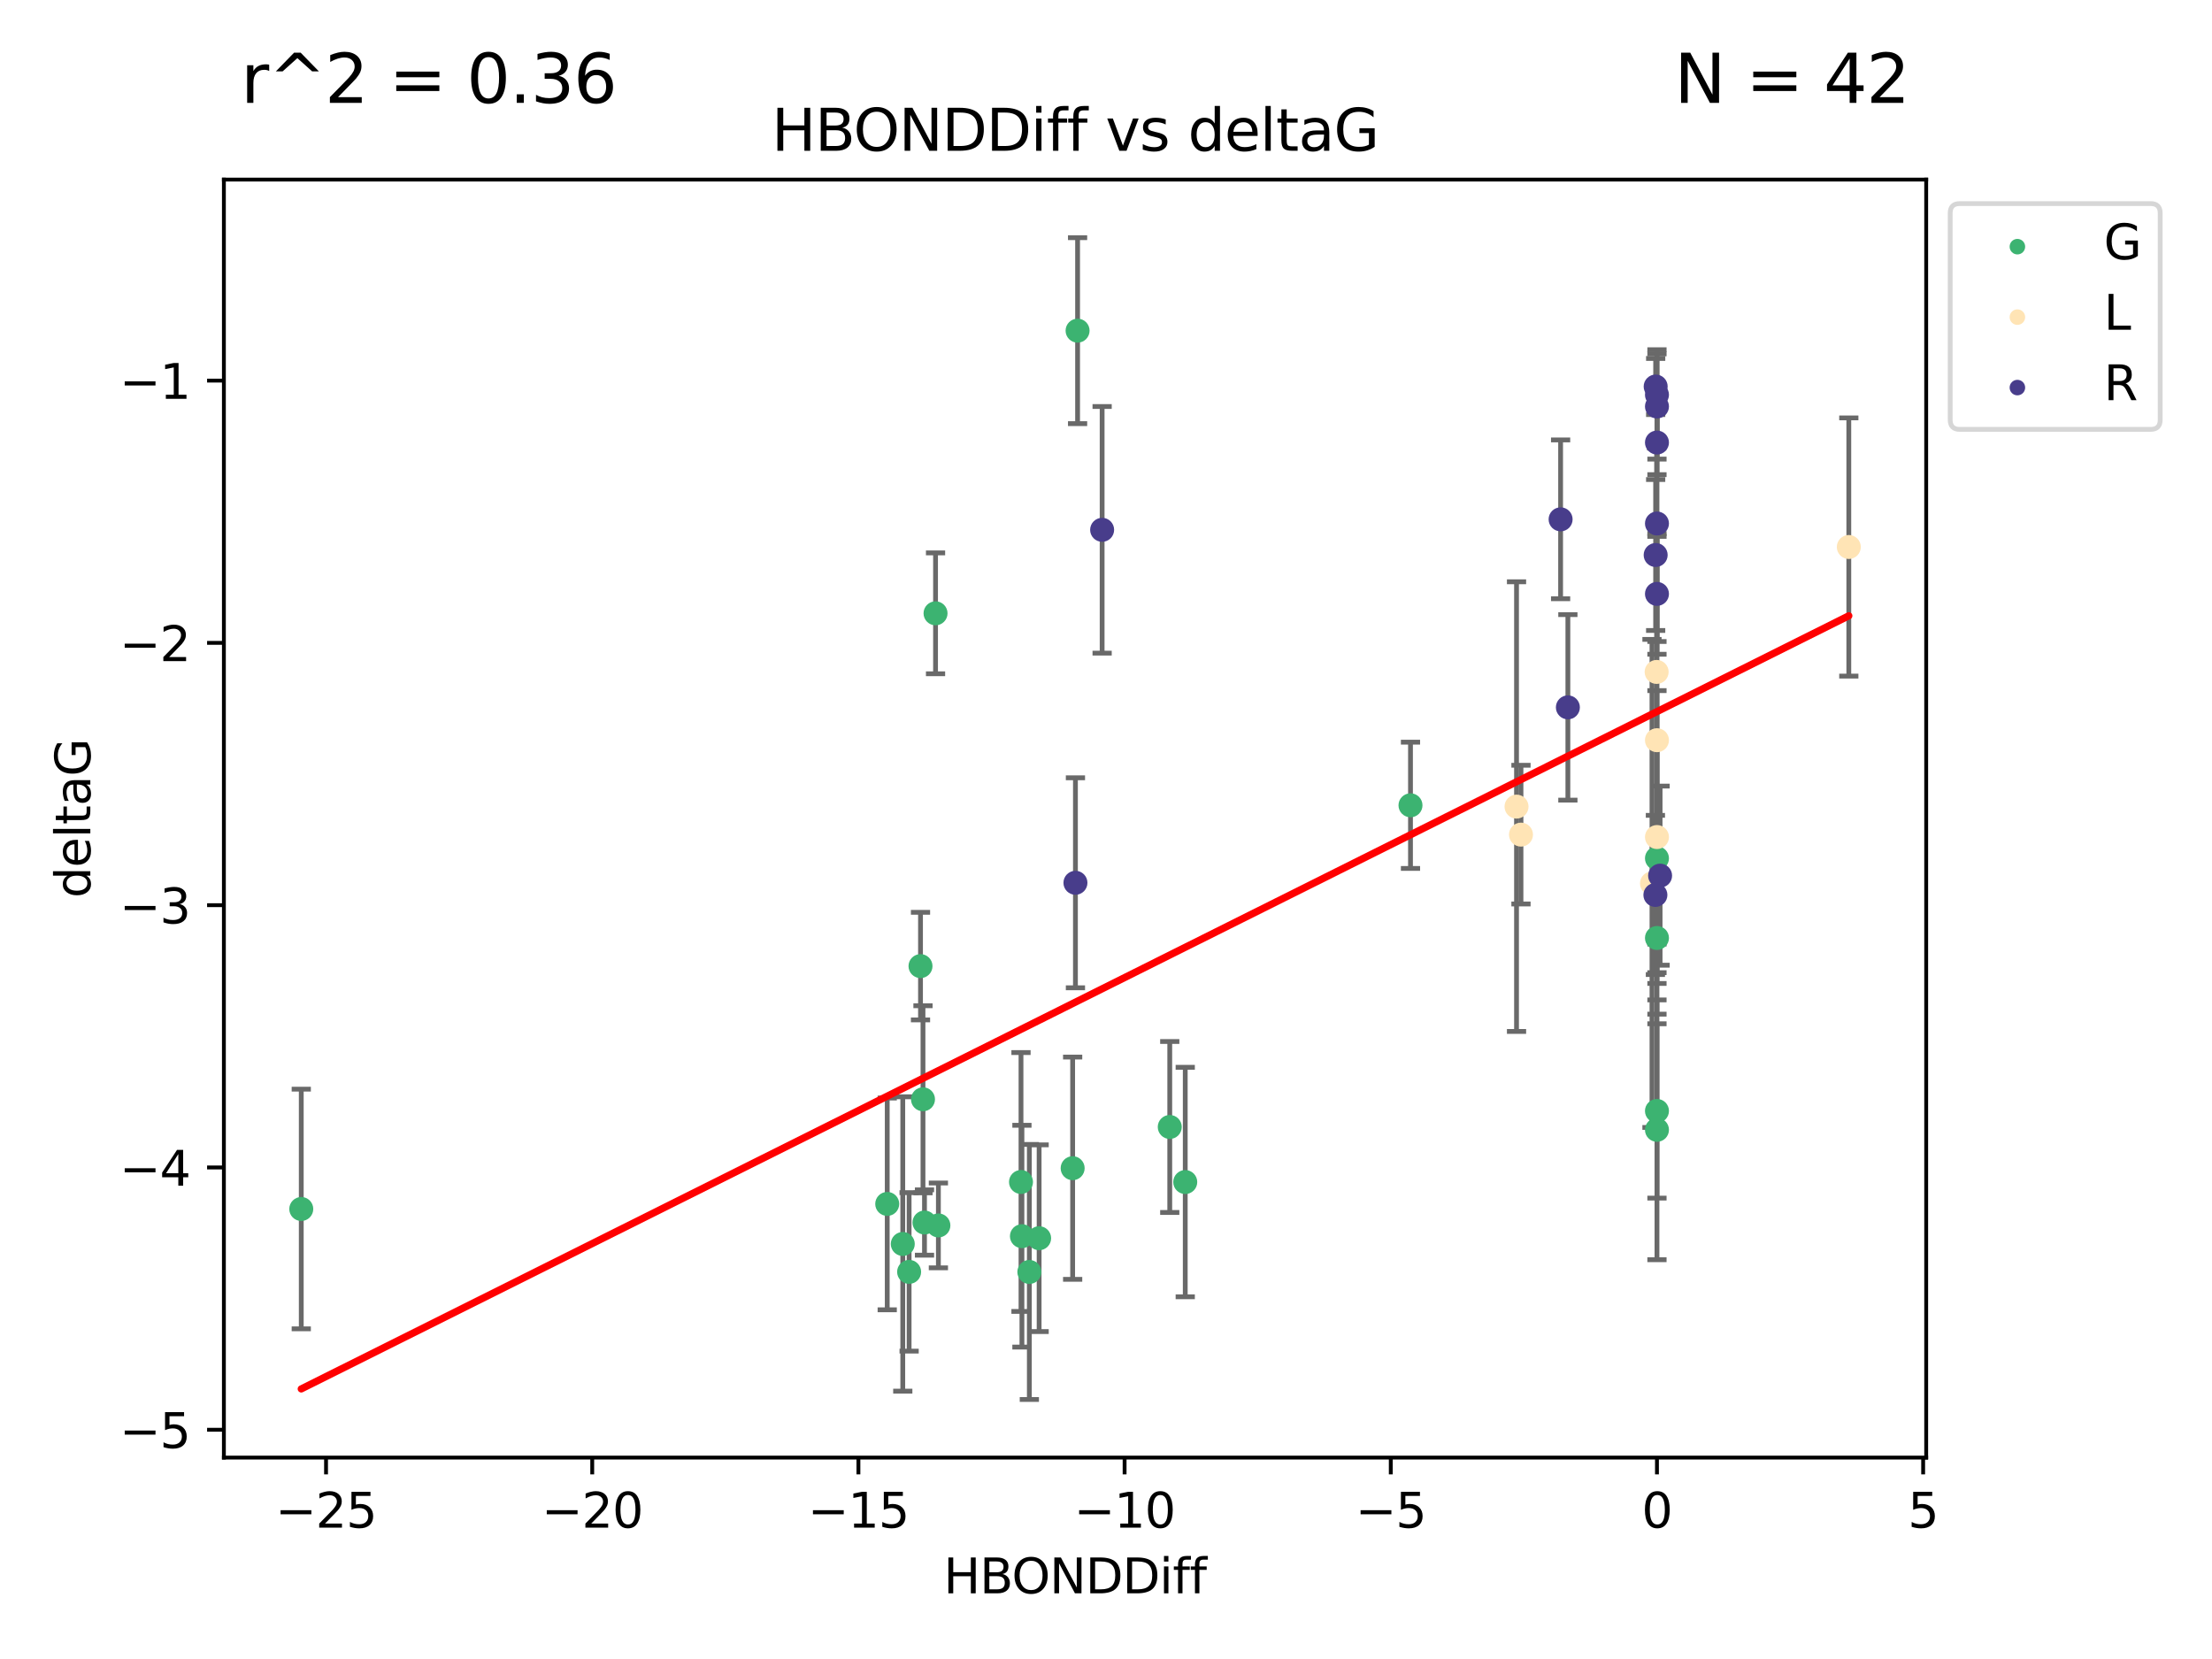 <?xml version="1.0" encoding="utf-8" standalone="no"?>
<!DOCTYPE svg PUBLIC "-//W3C//DTD SVG 1.1//EN"
  "http://www.w3.org/Graphics/SVG/1.1/DTD/svg11.dtd">
<svg xmlns:xlink="http://www.w3.org/1999/xlink" width="460.8pt" height="345.6pt" viewBox="0 0 460.8 345.6" xmlns="http://www.w3.org/2000/svg" version="1.1">
 <defs>
  <style type="text/css">*{stroke-linejoin: round; stroke-linecap: butt}</style>
 </defs>
 <g id="figure_1">
  <g id="patch_1">
   <path d="M 0 345.6 
L 460.8 345.6 
L 460.8 0 
L 0 0 
z
" style="fill: #ffffff"/>
  </g>
  <g id="axes_1">
   <g id="patch_2">
    <path d="M 46.64 303.64 
L 401.26 303.64 
L 401.26 37.411 
L 46.64 37.411 
z
" style="fill: #ffffff"/>
   </g>
   <g id="PathCollection_1">
    <defs>
     <path id="mbdae65aa5e" d="M 0 1.118 
C 0.297 1.118 0.581 1 0.791 0.791 
C 1 0.581 1.118 0.297 1.118 0 
C 1.118 -0.297 1 -0.581 0.791 -0.791 
C 0.581 -1 0.297 -1.118 0 -1.118 
C -0.297 -1.118 -0.581 -1 -0.791 -0.791 
C -1 -0.581 -1.118 -0.297 -1.118 0 
C -1.118 0.297 -1 0.581 -0.791 0.791 
C -0.581 1 -0.297 1.118 0 1.118 
z
" style="stroke: #3cb371"/>
    </defs>
    <g clip-path="url(#p3dec825b24)">
     <use xlink:href="#mbdae65aa5e" x="214.432" y="264.972" style="fill: #3cb371; stroke: #3cb371"/>
     <use xlink:href="#mbdae65aa5e" x="223.453" y="243.357" style="fill: #3cb371; stroke: #3cb371"/>
     <use xlink:href="#mbdae65aa5e" x="188.065" y="259.141" style="fill: #3cb371; stroke: #3cb371"/>
     <use xlink:href="#mbdae65aa5e" x="62.759" y="251.854" style="fill: #3cb371; stroke: #3cb371"/>
     <use xlink:href="#mbdae65aa5e" x="212.887" y="257.518" style="fill: #3cb371; stroke: #3cb371"/>
     <use xlink:href="#mbdae65aa5e" x="212.693" y="246.229" style="fill: #3cb371; stroke: #3cb371"/>
     <use xlink:href="#mbdae65aa5e" x="195.484" y="255.28" style="fill: #3cb371; stroke: #3cb371"/>
     <use xlink:href="#mbdae65aa5e" x="216.469" y="257.942" style="fill: #3cb371; stroke: #3cb371"/>
     <use xlink:href="#mbdae65aa5e" x="224.48" y="68.883" style="fill: #3cb371; stroke: #3cb371"/>
     <use xlink:href="#mbdae65aa5e" x="192.59" y="254.674" style="fill: #3cb371; stroke: #3cb371"/>
     <use xlink:href="#mbdae65aa5e" x="246.908" y="246.241" style="fill: #3cb371; stroke: #3cb371"/>
     <use xlink:href="#mbdae65aa5e" x="189.386" y="264.956" style="fill: #3cb371; stroke: #3cb371"/>
     <use xlink:href="#mbdae65aa5e" x="243.681" y="234.768" style="fill: #3cb371; stroke: #3cb371"/>
     <use xlink:href="#mbdae65aa5e" x="191.758" y="201.259" style="fill: #3cb371; stroke: #3cb371"/>
     <use xlink:href="#mbdae65aa5e" x="184.826" y="250.798" style="fill: #3cb371; stroke: #3cb371"/>
     <use xlink:href="#mbdae65aa5e" x="192.276" y="229.002" style="fill: #3cb371; stroke: #3cb371"/>
     <use xlink:href="#mbdae65aa5e" x="194.89" y="127.765" style="fill: #3cb371; stroke: #3cb371"/>
     <use xlink:href="#mbdae65aa5e" x="293.831" y="167.759" style="fill: #3cb371; stroke: #3cb371"/>
     <use xlink:href="#mbdae65aa5e" x="345.176" y="195.399" style="fill: #3cb371; stroke: #3cb371"/>
     <use xlink:href="#mbdae65aa5e" x="345.176" y="178.803" style="fill: #3cb371; stroke: #3cb371"/>
     <use xlink:href="#mbdae65aa5e" x="345.176" y="235.362" style="fill: #3cb371; stroke: #3cb371"/>
     <use xlink:href="#mbdae65aa5e" x="345.176" y="231.428" style="fill: #3cb371; stroke: #3cb371"/>
    </g>
   </g>
   <g id="PathCollection_2">
    <defs>
     <path id="m315229a955" d="M 0 1.118 
C 0.297 1.118 0.581 1 0.791 0.791 
C 1 0.581 1.118 0.297 1.118 0 
C 1.118 -0.297 1 -0.581 0.791 -0.791 
C 0.581 -1 0.297 -1.118 0 -1.118 
C -0.297 -1.118 -0.581 -1 -0.791 -0.791 
C -1 -0.581 -1.118 -0.297 -1.118 0 
C -1.118 0.297 -1 0.581 -0.791 0.791 
C -0.581 1 -0.297 1.118 0 1.118 
z
" style="stroke: #ffe4b5"/>
    </defs>
    <g clip-path="url(#p3dec825b24)">
     <use xlink:href="#m315229a955" x="316.848" y="173.867" style="fill: #ffe4b5; stroke: #ffe4b5"/>
     <use xlink:href="#m315229a955" x="315.92" y="168.033" style="fill: #ffe4b5; stroke: #ffe4b5"/>
     <use xlink:href="#m315229a955" x="385.141" y="113.949" style="fill: #ffe4b5; stroke: #ffe4b5"/>
     <use xlink:href="#m315229a955" x="345.107" y="139.975" style="fill: #ffe4b5; stroke: #ffe4b5"/>
     <use xlink:href="#m315229a955" x="345.176" y="174.371" style="fill: #ffe4b5; stroke: #ffe4b5"/>
     <use xlink:href="#m315229a955" x="344.139" y="184.029" style="fill: #ffe4b5; stroke: #ffe4b5"/>
     <use xlink:href="#m315229a955" x="345.176" y="154.198" style="fill: #ffe4b5; stroke: #ffe4b5"/>
    </g>
   </g>
   <g id="PathCollection_3">
    <defs>
     <path id="m2c371fd6ec" d="M 0 1.118 
C 0.297 1.118 0.581 1 0.791 0.791 
C 1 0.581 1.118 0.297 1.118 0 
C 1.118 -0.297 1 -0.581 0.791 -0.791 
C 0.581 -1 0.297 -1.118 0 -1.118 
C -0.297 -1.118 -0.581 -1 -0.791 -0.791 
C -1 -0.581 -1.118 -0.297 -1.118 0 
C -1.118 0.297 -1 0.581 -0.791 0.791 
C -0.581 1 -0.297 1.118 0 1.118 
z
" style="stroke: #483d8b"/>
    </defs>
    <g clip-path="url(#p3dec825b24)">
     <use xlink:href="#m2c371fd6ec" x="345.176" y="123.719" style="fill: #483d8b; stroke: #483d8b"/>
     <use xlink:href="#m2c371fd6ec" x="224.034" y="183.902" style="fill: #483d8b; stroke: #483d8b"/>
     <use xlink:href="#m2c371fd6ec" x="344.906" y="80.519" style="fill: #483d8b; stroke: #483d8b"/>
     <use xlink:href="#m2c371fd6ec" x="229.594" y="110.37" style="fill: #483d8b; stroke: #483d8b"/>
     <use xlink:href="#m2c371fd6ec" x="344.904" y="115.619" style="fill: #483d8b; stroke: #483d8b"/>
     <use xlink:href="#m2c371fd6ec" x="345.176" y="84.676" style="fill: #483d8b; stroke: #483d8b"/>
     <use xlink:href="#m2c371fd6ec" x="325.103" y="108.187" style="fill: #483d8b; stroke: #483d8b"/>
     <use xlink:href="#m2c371fd6ec" x="345.828" y="182.412" style="fill: #483d8b; stroke: #483d8b"/>
     <use xlink:href="#m2c371fd6ec" x="345.176" y="92.189" style="fill: #483d8b; stroke: #483d8b"/>
     <use xlink:href="#m2c371fd6ec" x="345.176" y="82.238" style="fill: #483d8b; stroke: #483d8b"/>
     <use xlink:href="#m2c371fd6ec" x="326.618" y="147.356" style="fill: #483d8b; stroke: #483d8b"/>
     <use xlink:href="#m2c371fd6ec" x="345.176" y="109.055" style="fill: #483d8b; stroke: #483d8b"/>
     <use xlink:href="#m2c371fd6ec" x="344.849" y="186.434" style="fill: #483d8b; stroke: #483d8b"/>
    </g>
   </g>
   <g id="matplotlib.axis_1">
    <g id="xtick_1">
     <g id="line2d_1">
      <defs>
       <path id="m25bf177c58" d="M 0 0 
L 0 3.5 
" style="stroke: #000000; stroke-width: 0.8"/>
      </defs>
      <g>
       <use xlink:href="#m25bf177c58" x="67.92" y="303.64" style="stroke: #000000; stroke-width: 0.8"/>
      </g>
     </g>
     <g id="text_1">
      <!-- −25 -->
      <g transform="translate(57.368 318.238)scale(0.1 -0.1)">
       <defs>
        <path id="DejaVuSans-2212" d="M 678 2272 
L 4684 2272 
L 4684 1741 
L 678 1741 
L 678 2272 
z
" transform="scale(0.016)"/>
        <path id="DejaVuSans-32" d="M 1228 531 
L 3431 531 
L 3431 0 
L 469 0 
L 469 531 
Q 828 903 1448 1529 
Q 2069 2156 2228 2338 
Q 2531 2678 2651 2914 
Q 2772 3150 2772 3378 
Q 2772 3750 2511 3984 
Q 2250 4219 1831 4219 
Q 1534 4219 1204 4116 
Q 875 4013 500 3803 
L 500 4441 
Q 881 4594 1212 4672 
Q 1544 4750 1819 4750 
Q 2544 4750 2975 4387 
Q 3406 4025 3406 3419 
Q 3406 3131 3298 2873 
Q 3191 2616 2906 2266 
Q 2828 2175 2409 1742 
Q 1991 1309 1228 531 
z
" transform="scale(0.016)"/>
        <path id="DejaVuSans-35" d="M 691 4666 
L 3169 4666 
L 3169 4134 
L 1269 4134 
L 1269 2991 
Q 1406 3038 1543 3061 
Q 1681 3084 1819 3084 
Q 2600 3084 3056 2656 
Q 3513 2228 3513 1497 
Q 3513 744 3044 326 
Q 2575 -91 1722 -91 
Q 1428 -91 1123 -41 
Q 819 9 494 109 
L 494 744 
Q 775 591 1075 516 
Q 1375 441 1709 441 
Q 2250 441 2565 725 
Q 2881 1009 2881 1497 
Q 2881 1984 2565 2268 
Q 2250 2553 1709 2553 
Q 1456 2553 1204 2497 
Q 953 2441 691 2322 
L 691 4666 
z
" transform="scale(0.016)"/>
       </defs>
       <use xlink:href="#DejaVuSans-2212"/>
       <use xlink:href="#DejaVuSans-32" x="83.789"/>
       <use xlink:href="#DejaVuSans-35" x="147.412"/>
      </g>
     </g>
    </g>
    <g id="xtick_2">
     <g id="line2d_2">
      <g>
       <use xlink:href="#m25bf177c58" x="123.372" y="303.64" style="stroke: #000000; stroke-width: 0.8"/>
      </g>
     </g>
     <g id="text_2">
      <!-- −20 -->
      <g transform="translate(112.819 318.238)scale(0.1 -0.1)">
       <defs>
        <path id="DejaVuSans-30" d="M 2034 4250 
Q 1547 4250 1301 3770 
Q 1056 3291 1056 2328 
Q 1056 1369 1301 889 
Q 1547 409 2034 409 
Q 2525 409 2770 889 
Q 3016 1369 3016 2328 
Q 3016 3291 2770 3770 
Q 2525 4250 2034 4250 
z
M 2034 4750 
Q 2819 4750 3233 4129 
Q 3647 3509 3647 2328 
Q 3647 1150 3233 529 
Q 2819 -91 2034 -91 
Q 1250 -91 836 529 
Q 422 1150 422 2328 
Q 422 3509 836 4129 
Q 1250 4750 2034 4750 
z
" transform="scale(0.016)"/>
       </defs>
       <use xlink:href="#DejaVuSans-2212"/>
       <use xlink:href="#DejaVuSans-32" x="83.789"/>
       <use xlink:href="#DejaVuSans-30" x="147.412"/>
      </g>
     </g>
    </g>
    <g id="xtick_3">
     <g id="line2d_3">
      <g>
       <use xlink:href="#m25bf177c58" x="178.823" y="303.64" style="stroke: #000000; stroke-width: 0.8"/>
      </g>
     </g>
     <g id="text_3">
      <!-- −15 -->
      <g transform="translate(168.27 318.238)scale(0.1 -0.1)">
       <defs>
        <path id="DejaVuSans-31" d="M 794 531 
L 1825 531 
L 1825 4091 
L 703 3866 
L 703 4441 
L 1819 4666 
L 2450 4666 
L 2450 531 
L 3481 531 
L 3481 0 
L 794 0 
L 794 531 
z
" transform="scale(0.016)"/>
       </defs>
       <use xlink:href="#DejaVuSans-2212"/>
       <use xlink:href="#DejaVuSans-31" x="83.789"/>
       <use xlink:href="#DejaVuSans-35" x="147.412"/>
      </g>
     </g>
    </g>
    <g id="xtick_4">
     <g id="line2d_4">
      <g>
       <use xlink:href="#m25bf177c58" x="234.274" y="303.64" style="stroke: #000000; stroke-width: 0.8"/>
      </g>
     </g>
     <g id="text_4">
      <!-- −10 -->
      <g transform="translate(223.722 318.238)scale(0.1 -0.1)">
       <use xlink:href="#DejaVuSans-2212"/>
       <use xlink:href="#DejaVuSans-31" x="83.789"/>
       <use xlink:href="#DejaVuSans-30" x="147.412"/>
      </g>
     </g>
    </g>
    <g id="xtick_5">
     <g id="line2d_5">
      <g>
       <use xlink:href="#m25bf177c58" x="289.725" y="303.64" style="stroke: #000000; stroke-width: 0.8"/>
      </g>
     </g>
     <g id="text_5">
      <!-- −5 -->
      <g transform="translate(282.354 318.238)scale(0.1 -0.1)">
       <use xlink:href="#DejaVuSans-2212"/>
       <use xlink:href="#DejaVuSans-35" x="83.789"/>
      </g>
     </g>
    </g>
    <g id="xtick_6">
     <g id="line2d_6">
      <g>
       <use xlink:href="#m25bf177c58" x="345.176" y="303.64" style="stroke: #000000; stroke-width: 0.8"/>
      </g>
     </g>
     <g id="text_6">
      <!-- 0 -->
      <g transform="translate(341.995 318.238)scale(0.1 -0.1)">
       <use xlink:href="#DejaVuSans-30"/>
      </g>
     </g>
    </g>
    <g id="xtick_7">
     <g id="line2d_7">
      <g>
       <use xlink:href="#m25bf177c58" x="400.627" y="303.64" style="stroke: #000000; stroke-width: 0.8"/>
      </g>
     </g>
     <g id="text_7">
      <!-- 5 -->
      <g transform="translate(397.446 318.238)scale(0.1 -0.1)">
       <use xlink:href="#DejaVuSans-35"/>
      </g>
     </g>
    </g>
    <g id="text_8">
     <!-- HBONDDiff -->
     <g transform="translate(196.561 331.917)scale(0.1 -0.1)">
      <defs>
       <path id="DejaVuSans-48" d="M 628 4666 
L 1259 4666 
L 1259 2753 
L 3553 2753 
L 3553 4666 
L 4184 4666 
L 4184 0 
L 3553 0 
L 3553 2222 
L 1259 2222 
L 1259 0 
L 628 0 
L 628 4666 
z
" transform="scale(0.016)"/>
       <path id="DejaVuSans-42" d="M 1259 2228 
L 1259 519 
L 2272 519 
Q 2781 519 3026 730 
Q 3272 941 3272 1375 
Q 3272 1813 3026 2020 
Q 2781 2228 2272 2228 
L 1259 2228 
z
M 1259 4147 
L 1259 2741 
L 2194 2741 
Q 2656 2741 2882 2914 
Q 3109 3088 3109 3444 
Q 3109 3797 2882 3972 
Q 2656 4147 2194 4147 
L 1259 4147 
z
M 628 4666 
L 2241 4666 
Q 2963 4666 3353 4366 
Q 3744 4066 3744 3513 
Q 3744 3084 3544 2831 
Q 3344 2578 2956 2516 
Q 3422 2416 3680 2098 
Q 3938 1781 3938 1306 
Q 3938 681 3513 340 
Q 3088 0 2303 0 
L 628 0 
L 628 4666 
z
" transform="scale(0.016)"/>
       <path id="DejaVuSans-4f" d="M 2522 4238 
Q 1834 4238 1429 3725 
Q 1025 3213 1025 2328 
Q 1025 1447 1429 934 
Q 1834 422 2522 422 
Q 3209 422 3611 934 
Q 4013 1447 4013 2328 
Q 4013 3213 3611 3725 
Q 3209 4238 2522 4238 
z
M 2522 4750 
Q 3503 4750 4090 4092 
Q 4678 3434 4678 2328 
Q 4678 1225 4090 567 
Q 3503 -91 2522 -91 
Q 1538 -91 948 565 
Q 359 1222 359 2328 
Q 359 3434 948 4092 
Q 1538 4750 2522 4750 
z
" transform="scale(0.016)"/>
       <path id="DejaVuSans-4e" d="M 628 4666 
L 1478 4666 
L 3547 763 
L 3547 4666 
L 4159 4666 
L 4159 0 
L 3309 0 
L 1241 3903 
L 1241 0 
L 628 0 
L 628 4666 
z
" transform="scale(0.016)"/>
       <path id="DejaVuSans-44" d="M 1259 4147 
L 1259 519 
L 2022 519 
Q 2988 519 3436 956 
Q 3884 1394 3884 2338 
Q 3884 3275 3436 3711 
Q 2988 4147 2022 4147 
L 1259 4147 
z
M 628 4666 
L 1925 4666 
Q 3281 4666 3915 4102 
Q 4550 3538 4550 2338 
Q 4550 1131 3912 565 
Q 3275 0 1925 0 
L 628 0 
L 628 4666 
z
" transform="scale(0.016)"/>
       <path id="DejaVuSans-69" d="M 603 3500 
L 1178 3500 
L 1178 0 
L 603 0 
L 603 3500 
z
M 603 4863 
L 1178 4863 
L 1178 4134 
L 603 4134 
L 603 4863 
z
" transform="scale(0.016)"/>
       <path id="DejaVuSans-66" d="M 2375 4863 
L 2375 4384 
L 1825 4384 
Q 1516 4384 1395 4259 
Q 1275 4134 1275 3809 
L 1275 3500 
L 2222 3500 
L 2222 3053 
L 1275 3053 
L 1275 0 
L 697 0 
L 697 3053 
L 147 3053 
L 147 3500 
L 697 3500 
L 697 3744 
Q 697 4328 969 4595 
Q 1241 4863 1831 4863 
L 2375 4863 
z
" transform="scale(0.016)"/>
      </defs>
      <use xlink:href="#DejaVuSans-48"/>
      <use xlink:href="#DejaVuSans-42" x="75.195"/>
      <use xlink:href="#DejaVuSans-4f" x="142.049"/>
      <use xlink:href="#DejaVuSans-4e" x="220.76"/>
      <use xlink:href="#DejaVuSans-44" x="295.564"/>
      <use xlink:href="#DejaVuSans-44" x="372.566"/>
      <use xlink:href="#DejaVuSans-69" x="449.568"/>
      <use xlink:href="#DejaVuSans-66" x="477.352"/>
      <use xlink:href="#DejaVuSans-66" x="512.557"/>
     </g>
    </g>
   </g>
   <g id="matplotlib.axis_2">
    <g id="ytick_1">
     <g id="line2d_8">
      <defs>
       <path id="m1b54275bf9" d="M 0 0 
L -3.5 0 
" style="stroke: #000000; stroke-width: 0.8"/>
      </defs>
      <g>
       <use xlink:href="#m1b54275bf9" x="46.64" y="297.844" style="stroke: #000000; stroke-width: 0.8"/>
      </g>
     </g>
     <g id="text_9">
      <!-- −5 -->
      <g transform="translate(24.898 301.643)scale(0.1 -0.1)">
       <use xlink:href="#DejaVuSans-2212"/>
       <use xlink:href="#DejaVuSans-35" x="83.789"/>
      </g>
     </g>
    </g>
    <g id="ytick_2">
     <g id="line2d_9">
      <g>
       <use xlink:href="#m1b54275bf9" x="46.64" y="243.204" style="stroke: #000000; stroke-width: 0.8"/>
      </g>
     </g>
     <g id="text_10">
      <!-- −4 -->
      <g transform="translate(24.898 247.003)scale(0.1 -0.1)">
       <defs>
        <path id="DejaVuSans-34" d="M 2419 4116 
L 825 1625 
L 2419 1625 
L 2419 4116 
z
M 2253 4666 
L 3047 4666 
L 3047 1625 
L 3713 1625 
L 3713 1100 
L 3047 1100 
L 3047 0 
L 2419 0 
L 2419 1100 
L 313 1100 
L 313 1709 
L 2253 4666 
z
" transform="scale(0.016)"/>
       </defs>
       <use xlink:href="#DejaVuSans-2212"/>
       <use xlink:href="#DejaVuSans-34" x="83.789"/>
      </g>
     </g>
    </g>
    <g id="ytick_3">
     <g id="line2d_10">
      <g>
       <use xlink:href="#m1b54275bf9" x="46.64" y="188.564" style="stroke: #000000; stroke-width: 0.8"/>
      </g>
     </g>
     <g id="text_11">
      <!-- −3 -->
      <g transform="translate(24.898 192.364)scale(0.1 -0.1)">
       <defs>
        <path id="DejaVuSans-33" d="M 2597 2516 
Q 3050 2419 3304 2112 
Q 3559 1806 3559 1356 
Q 3559 666 3084 287 
Q 2609 -91 1734 -91 
Q 1441 -91 1130 -33 
Q 819 25 488 141 
L 488 750 
Q 750 597 1062 519 
Q 1375 441 1716 441 
Q 2309 441 2620 675 
Q 2931 909 2931 1356 
Q 2931 1769 2642 2001 
Q 2353 2234 1838 2234 
L 1294 2234 
L 1294 2753 
L 1863 2753 
Q 2328 2753 2575 2939 
Q 2822 3125 2822 3475 
Q 2822 3834 2567 4026 
Q 2313 4219 1838 4219 
Q 1578 4219 1281 4162 
Q 984 4106 628 3988 
L 628 4550 
Q 988 4650 1302 4700 
Q 1616 4750 1894 4750 
Q 2613 4750 3031 4423 
Q 3450 4097 3450 3541 
Q 3450 3153 3228 2886 
Q 3006 2619 2597 2516 
z
" transform="scale(0.016)"/>
       </defs>
       <use xlink:href="#DejaVuSans-2212"/>
       <use xlink:href="#DejaVuSans-33" x="83.789"/>
      </g>
     </g>
    </g>
    <g id="ytick_4">
     <g id="line2d_11">
      <g>
       <use xlink:href="#m1b54275bf9" x="46.64" y="133.924" style="stroke: #000000; stroke-width: 0.8"/>
      </g>
     </g>
     <g id="text_12">
      <!-- −2 -->
      <g transform="translate(24.898 137.724)scale(0.1 -0.1)">
       <use xlink:href="#DejaVuSans-2212"/>
       <use xlink:href="#DejaVuSans-32" x="83.789"/>
      </g>
     </g>
    </g>
    <g id="ytick_5">
     <g id="line2d_12">
      <g>
       <use xlink:href="#m1b54275bf9" x="46.64" y="79.284" style="stroke: #000000; stroke-width: 0.8"/>
      </g>
     </g>
     <g id="text_13">
      <!-- −1 -->
      <g transform="translate(24.898 83.084)scale(0.1 -0.1)">
       <use xlink:href="#DejaVuSans-2212"/>
       <use xlink:href="#DejaVuSans-31" x="83.789"/>
      </g>
     </g>
    </g>
    <g id="text_14">
     <!-- deltaG -->
     <g transform="translate(18.818 187.064)rotate(-90)scale(0.1 -0.1)">
      <defs>
       <path id="DejaVuSans-64" d="M 2906 2969 
L 2906 4863 
L 3481 4863 
L 3481 0 
L 2906 0 
L 2906 525 
Q 2725 213 2448 61 
Q 2172 -91 1784 -91 
Q 1150 -91 751 415 
Q 353 922 353 1747 
Q 353 2572 751 3078 
Q 1150 3584 1784 3584 
Q 2172 3584 2448 3432 
Q 2725 3281 2906 2969 
z
M 947 1747 
Q 947 1113 1208 752 
Q 1469 391 1925 391 
Q 2381 391 2643 752 
Q 2906 1113 2906 1747 
Q 2906 2381 2643 2742 
Q 2381 3103 1925 3103 
Q 1469 3103 1208 2742 
Q 947 2381 947 1747 
z
" transform="scale(0.016)"/>
       <path id="DejaVuSans-65" d="M 3597 1894 
L 3597 1613 
L 953 1613 
Q 991 1019 1311 708 
Q 1631 397 2203 397 
Q 2534 397 2845 478 
Q 3156 559 3463 722 
L 3463 178 
Q 3153 47 2828 -22 
Q 2503 -91 2169 -91 
Q 1331 -91 842 396 
Q 353 884 353 1716 
Q 353 2575 817 3079 
Q 1281 3584 2069 3584 
Q 2775 3584 3186 3129 
Q 3597 2675 3597 1894 
z
M 3022 2063 
Q 3016 2534 2758 2815 
Q 2500 3097 2075 3097 
Q 1594 3097 1305 2825 
Q 1016 2553 972 2059 
L 3022 2063 
z
" transform="scale(0.016)"/>
       <path id="DejaVuSans-6c" d="M 603 4863 
L 1178 4863 
L 1178 0 
L 603 0 
L 603 4863 
z
" transform="scale(0.016)"/>
       <path id="DejaVuSans-74" d="M 1172 4494 
L 1172 3500 
L 2356 3500 
L 2356 3053 
L 1172 3053 
L 1172 1153 
Q 1172 725 1289 603 
Q 1406 481 1766 481 
L 2356 481 
L 2356 0 
L 1766 0 
Q 1100 0 847 248 
Q 594 497 594 1153 
L 594 3053 
L 172 3053 
L 172 3500 
L 594 3500 
L 594 4494 
L 1172 4494 
z
" transform="scale(0.016)"/>
       <path id="DejaVuSans-61" d="M 2194 1759 
Q 1497 1759 1228 1600 
Q 959 1441 959 1056 
Q 959 750 1161 570 
Q 1363 391 1709 391 
Q 2188 391 2477 730 
Q 2766 1069 2766 1631 
L 2766 1759 
L 2194 1759 
z
M 3341 1997 
L 3341 0 
L 2766 0 
L 2766 531 
Q 2569 213 2275 61 
Q 1981 -91 1556 -91 
Q 1019 -91 701 211 
Q 384 513 384 1019 
Q 384 1609 779 1909 
Q 1175 2209 1959 2209 
L 2766 2209 
L 2766 2266 
Q 2766 2663 2505 2880 
Q 2244 3097 1772 3097 
Q 1472 3097 1187 3025 
Q 903 2953 641 2809 
L 641 3341 
Q 956 3463 1253 3523 
Q 1550 3584 1831 3584 
Q 2591 3584 2966 3190 
Q 3341 2797 3341 1997 
z
" transform="scale(0.016)"/>
       <path id="DejaVuSans-47" d="M 3809 666 
L 3809 1919 
L 2778 1919 
L 2778 2438 
L 4434 2438 
L 4434 434 
Q 4069 175 3628 42 
Q 3188 -91 2688 -91 
Q 1594 -91 976 548 
Q 359 1188 359 2328 
Q 359 3472 976 4111 
Q 1594 4750 2688 4750 
Q 3144 4750 3555 4637 
Q 3966 4525 4313 4306 
L 4313 3634 
Q 3963 3931 3569 4081 
Q 3175 4231 2741 4231 
Q 1884 4231 1454 3753 
Q 1025 3275 1025 2328 
Q 1025 1384 1454 906 
Q 1884 428 2741 428 
Q 3075 428 3337 486 
Q 3600 544 3809 666 
z
" transform="scale(0.016)"/>
      </defs>
      <use xlink:href="#DejaVuSans-64"/>
      <use xlink:href="#DejaVuSans-65" x="63.477"/>
      <use xlink:href="#DejaVuSans-6c" x="125"/>
      <use xlink:href="#DejaVuSans-74" x="152.783"/>
      <use xlink:href="#DejaVuSans-61" x="191.992"/>
      <use xlink:href="#DejaVuSans-47" x="253.271"/>
     </g>
    </g>
   </g>
   <g id="LineCollection_1">
    <path d="M 214.432 291.539 
L 214.432 238.405 
" clip-path="url(#p3dec825b24)" style="fill: none; stroke: #696969"/>
    <path d="M 223.453 266.51 
L 223.453 220.204 
" clip-path="url(#p3dec825b24)" style="fill: none; stroke: #696969"/>
    <path d="M 188.065 289.801 
L 188.065 228.482 
" clip-path="url(#p3dec825b24)" style="fill: none; stroke: #696969"/>
    <path d="M 62.759 276.82 
L 62.759 226.888 
" clip-path="url(#p3dec825b24)" style="fill: none; stroke: #696969"/>
    <path d="M 212.887 280.619 
L 212.887 234.417 
" clip-path="url(#p3dec825b24)" style="fill: none; stroke: #696969"/>
    <path d="M 212.693 273.192 
L 212.693 219.267 
" clip-path="url(#p3dec825b24)" style="fill: none; stroke: #696969"/>
    <path d="M 195.484 264.116 
L 195.484 246.445 
" clip-path="url(#p3dec825b24)" style="fill: none; stroke: #696969"/>
    <path d="M 216.469 277.391 
L 216.469 238.493 
" clip-path="url(#p3dec825b24)" style="fill: none; stroke: #696969"/>
    <path d="M 224.48 88.254 
L 224.48 49.513 
" clip-path="url(#p3dec825b24)" style="fill: none; stroke: #696969"/>
    <path d="M 192.59 261.477 
L 192.59 247.87 
" clip-path="url(#p3dec825b24)" style="fill: none; stroke: #696969"/>
    <path d="M 246.908 270.142 
L 246.908 222.34 
" clip-path="url(#p3dec825b24)" style="fill: none; stroke: #696969"/>
    <path d="M 189.386 281.463 
L 189.386 248.45 
" clip-path="url(#p3dec825b24)" style="fill: none; stroke: #696969"/>
    <path d="M 243.681 252.578 
L 243.681 216.959 
" clip-path="url(#p3dec825b24)" style="fill: none; stroke: #696969"/>
    <path d="M 191.758 212.466 
L 191.758 190.051 
" clip-path="url(#p3dec825b24)" style="fill: none; stroke: #696969"/>
    <path d="M 184.826 272.857 
L 184.826 228.74 
" clip-path="url(#p3dec825b24)" style="fill: none; stroke: #696969"/>
    <path d="M 192.276 248.489 
L 192.276 209.516 
" clip-path="url(#p3dec825b24)" style="fill: none; stroke: #696969"/>
    <path d="M 194.89 140.357 
L 194.89 115.174 
" clip-path="url(#p3dec825b24)" style="fill: none; stroke: #696969"/>
    <path d="M 293.831 180.911 
L 293.831 154.608 
" clip-path="url(#p3dec825b24)" style="fill: none; stroke: #696969"/>
    <path d="M 345.176 211.267 
L 345.176 179.53 
" clip-path="url(#p3dec825b24)" style="fill: none; stroke: #696969"/>
    <path d="M 345.176 202.627 
L 345.176 154.978 
" clip-path="url(#p3dec825b24)" style="fill: none; stroke: #696969"/>
    <path d="M 345.176 262.421 
L 345.176 208.303 
" clip-path="url(#p3dec825b24)" style="fill: none; stroke: #696969"/>
    <path d="M 345.176 249.586 
L 345.176 213.27 
" clip-path="url(#p3dec825b24)" style="fill: none; stroke: #696969"/>
   </g>
   <g id="line2d_13">
    <defs>
     <path id="m2648dfe5d8" d="M 2 0 
L -2 -0 
" style="stroke: #696969"/>
    </defs>
    <g clip-path="url(#p3dec825b24)">
     <use xlink:href="#m2648dfe5d8" x="214.432" y="291.539" style="fill: #696969; stroke: #696969"/>
     <use xlink:href="#m2648dfe5d8" x="223.453" y="266.51" style="fill: #696969; stroke: #696969"/>
     <use xlink:href="#m2648dfe5d8" x="188.065" y="289.801" style="fill: #696969; stroke: #696969"/>
     <use xlink:href="#m2648dfe5d8" x="62.759" y="276.82" style="fill: #696969; stroke: #696969"/>
     <use xlink:href="#m2648dfe5d8" x="212.887" y="280.619" style="fill: #696969; stroke: #696969"/>
     <use xlink:href="#m2648dfe5d8" x="212.693" y="273.192" style="fill: #696969; stroke: #696969"/>
     <use xlink:href="#m2648dfe5d8" x="195.484" y="264.116" style="fill: #696969; stroke: #696969"/>
     <use xlink:href="#m2648dfe5d8" x="216.469" y="277.391" style="fill: #696969; stroke: #696969"/>
     <use xlink:href="#m2648dfe5d8" x="224.48" y="88.254" style="fill: #696969; stroke: #696969"/>
     <use xlink:href="#m2648dfe5d8" x="192.59" y="261.477" style="fill: #696969; stroke: #696969"/>
     <use xlink:href="#m2648dfe5d8" x="246.908" y="270.142" style="fill: #696969; stroke: #696969"/>
     <use xlink:href="#m2648dfe5d8" x="189.386" y="281.463" style="fill: #696969; stroke: #696969"/>
     <use xlink:href="#m2648dfe5d8" x="243.681" y="252.578" style="fill: #696969; stroke: #696969"/>
     <use xlink:href="#m2648dfe5d8" x="191.758" y="212.466" style="fill: #696969; stroke: #696969"/>
     <use xlink:href="#m2648dfe5d8" x="184.826" y="272.857" style="fill: #696969; stroke: #696969"/>
     <use xlink:href="#m2648dfe5d8" x="192.276" y="248.489" style="fill: #696969; stroke: #696969"/>
     <use xlink:href="#m2648dfe5d8" x="194.89" y="140.357" style="fill: #696969; stroke: #696969"/>
     <use xlink:href="#m2648dfe5d8" x="293.831" y="180.911" style="fill: #696969; stroke: #696969"/>
     <use xlink:href="#m2648dfe5d8" x="345.176" y="211.267" style="fill: #696969; stroke: #696969"/>
     <use xlink:href="#m2648dfe5d8" x="345.176" y="202.627" style="fill: #696969; stroke: #696969"/>
     <use xlink:href="#m2648dfe5d8" x="345.176" y="262.421" style="fill: #696969; stroke: #696969"/>
     <use xlink:href="#m2648dfe5d8" x="345.176" y="249.586" style="fill: #696969; stroke: #696969"/>
    </g>
   </g>
   <g id="line2d_14">
    <g clip-path="url(#p3dec825b24)">
     <use xlink:href="#m2648dfe5d8" x="214.432" y="238.405" style="fill: #696969; stroke: #696969"/>
     <use xlink:href="#m2648dfe5d8" x="223.453" y="220.204" style="fill: #696969; stroke: #696969"/>
     <use xlink:href="#m2648dfe5d8" x="188.065" y="228.482" style="fill: #696969; stroke: #696969"/>
     <use xlink:href="#m2648dfe5d8" x="62.759" y="226.888" style="fill: #696969; stroke: #696969"/>
     <use xlink:href="#m2648dfe5d8" x="212.887" y="234.417" style="fill: #696969; stroke: #696969"/>
     <use xlink:href="#m2648dfe5d8" x="212.693" y="219.267" style="fill: #696969; stroke: #696969"/>
     <use xlink:href="#m2648dfe5d8" x="195.484" y="246.445" style="fill: #696969; stroke: #696969"/>
     <use xlink:href="#m2648dfe5d8" x="216.469" y="238.493" style="fill: #696969; stroke: #696969"/>
     <use xlink:href="#m2648dfe5d8" x="224.48" y="49.513" style="fill: #696969; stroke: #696969"/>
     <use xlink:href="#m2648dfe5d8" x="192.59" y="247.87" style="fill: #696969; stroke: #696969"/>
     <use xlink:href="#m2648dfe5d8" x="246.908" y="222.34" style="fill: #696969; stroke: #696969"/>
     <use xlink:href="#m2648dfe5d8" x="189.386" y="248.45" style="fill: #696969; stroke: #696969"/>
     <use xlink:href="#m2648dfe5d8" x="243.681" y="216.959" style="fill: #696969; stroke: #696969"/>
     <use xlink:href="#m2648dfe5d8" x="191.758" y="190.051" style="fill: #696969; stroke: #696969"/>
     <use xlink:href="#m2648dfe5d8" x="184.826" y="228.74" style="fill: #696969; stroke: #696969"/>
     <use xlink:href="#m2648dfe5d8" x="192.276" y="209.516" style="fill: #696969; stroke: #696969"/>
     <use xlink:href="#m2648dfe5d8" x="194.89" y="115.174" style="fill: #696969; stroke: #696969"/>
     <use xlink:href="#m2648dfe5d8" x="293.831" y="154.608" style="fill: #696969; stroke: #696969"/>
     <use xlink:href="#m2648dfe5d8" x="345.176" y="179.53" style="fill: #696969; stroke: #696969"/>
     <use xlink:href="#m2648dfe5d8" x="345.176" y="154.978" style="fill: #696969; stroke: #696969"/>
     <use xlink:href="#m2648dfe5d8" x="345.176" y="208.303" style="fill: #696969; stroke: #696969"/>
     <use xlink:href="#m2648dfe5d8" x="345.176" y="213.27" style="fill: #696969; stroke: #696969"/>
    </g>
   </g>
   <g id="LineCollection_2">
    <path d="M 316.848 188.312 
L 316.848 159.422 
" clip-path="url(#p3dec825b24)" style="fill: none; stroke: #696969"/>
    <path d="M 315.92 214.868 
L 315.92 121.197 
" clip-path="url(#p3dec825b24)" style="fill: none; stroke: #696969"/>
    <path d="M 385.141 140.845 
L 385.141 87.053 
" clip-path="url(#p3dec825b24)" style="fill: none; stroke: #696969"/>
    <path d="M 345.107 186.607 
L 345.107 93.342 
" clip-path="url(#p3dec825b24)" style="fill: none; stroke: #696969"/>
    <path d="M 345.176 204.872 
L 345.176 143.869 
" clip-path="url(#p3dec825b24)" style="fill: none; stroke: #696969"/>
    <path d="M 344.139 234.864 
L 344.139 133.193 
" clip-path="url(#p3dec825b24)" style="fill: none; stroke: #696969"/>
    <path d="M 345.176 196.659 
L 345.176 111.737 
" clip-path="url(#p3dec825b24)" style="fill: none; stroke: #696969"/>
   </g>
   <g id="line2d_15">
    <g clip-path="url(#p3dec825b24)">
     <use xlink:href="#m2648dfe5d8" x="316.848" y="188.312" style="fill: #696969; stroke: #696969"/>
     <use xlink:href="#m2648dfe5d8" x="315.92" y="214.868" style="fill: #696969; stroke: #696969"/>
     <use xlink:href="#m2648dfe5d8" x="385.141" y="140.845" style="fill: #696969; stroke: #696969"/>
     <use xlink:href="#m2648dfe5d8" x="345.107" y="186.607" style="fill: #696969; stroke: #696969"/>
     <use xlink:href="#m2648dfe5d8" x="345.176" y="204.872" style="fill: #696969; stroke: #696969"/>
     <use xlink:href="#m2648dfe5d8" x="344.139" y="234.864" style="fill: #696969; stroke: #696969"/>
     <use xlink:href="#m2648dfe5d8" x="345.176" y="196.659" style="fill: #696969; stroke: #696969"/>
    </g>
   </g>
   <g id="line2d_16">
    <g clip-path="url(#p3dec825b24)">
     <use xlink:href="#m2648dfe5d8" x="316.848" y="159.422" style="fill: #696969; stroke: #696969"/>
     <use xlink:href="#m2648dfe5d8" x="315.92" y="121.197" style="fill: #696969; stroke: #696969"/>
     <use xlink:href="#m2648dfe5d8" x="385.141" y="87.053" style="fill: #696969; stroke: #696969"/>
     <use xlink:href="#m2648dfe5d8" x="345.107" y="93.342" style="fill: #696969; stroke: #696969"/>
     <use xlink:href="#m2648dfe5d8" x="345.176" y="143.869" style="fill: #696969; stroke: #696969"/>
     <use xlink:href="#m2648dfe5d8" x="344.139" y="133.193" style="fill: #696969; stroke: #696969"/>
     <use xlink:href="#m2648dfe5d8" x="345.176" y="111.737" style="fill: #696969; stroke: #696969"/>
    </g>
   </g>
   <g id="LineCollection_3">
    <path d="M 345.176 136.293 
L 345.176 111.145 
" clip-path="url(#p3dec825b24)" style="fill: none; stroke: #696969"/>
    <path d="M 224.034 205.775 
L 224.034 162.029 
" clip-path="url(#p3dec825b24)" style="fill: none; stroke: #696969"/>
    <path d="M 344.906 86.364 
L 344.906 74.673 
" clip-path="url(#p3dec825b24)" style="fill: none; stroke: #696969"/>
    <path d="M 229.594 136.06 
L 229.594 84.68 
" clip-path="url(#p3dec825b24)" style="fill: none; stroke: #696969"/>
    <path d="M 344.904 131.34 
L 344.904 99.898 
" clip-path="url(#p3dec825b24)" style="fill: none; stroke: #696969"/>
    <path d="M 345.176 95.636 
L 345.176 73.716 
" clip-path="url(#p3dec825b24)" style="fill: none; stroke: #696969"/>
    <path d="M 325.103 124.731 
L 325.103 91.644 
" clip-path="url(#p3dec825b24)" style="fill: none; stroke: #696969"/>
    <path d="M 345.828 201.07 
L 345.828 163.755 
" clip-path="url(#p3dec825b24)" style="fill: none; stroke: #696969"/>
    <path d="M 345.176 98.879 
L 345.176 85.499 
" clip-path="url(#p3dec825b24)" style="fill: none; stroke: #696969"/>
    <path d="M 345.176 91.629 
L 345.176 72.847 
" clip-path="url(#p3dec825b24)" style="fill: none; stroke: #696969"/>
    <path d="M 326.618 166.68 
L 326.618 128.033 
" clip-path="url(#p3dec825b24)" style="fill: none; stroke: #696969"/>
    <path d="M 345.176 133.639 
L 345.176 84.471 
" clip-path="url(#p3dec825b24)" style="fill: none; stroke: #696969"/>
    <path d="M 344.849 203.016 
L 344.849 169.852 
" clip-path="url(#p3dec825b24)" style="fill: none; stroke: #696969"/>
   </g>
   <g id="line2d_17">
    <g clip-path="url(#p3dec825b24)">
     <use xlink:href="#m2648dfe5d8" x="345.176" y="136.293" style="fill: #696969; stroke: #696969"/>
     <use xlink:href="#m2648dfe5d8" x="224.034" y="205.775" style="fill: #696969; stroke: #696969"/>
     <use xlink:href="#m2648dfe5d8" x="344.906" y="86.364" style="fill: #696969; stroke: #696969"/>
     <use xlink:href="#m2648dfe5d8" x="229.594" y="136.06" style="fill: #696969; stroke: #696969"/>
     <use xlink:href="#m2648dfe5d8" x="344.904" y="131.34" style="fill: #696969; stroke: #696969"/>
     <use xlink:href="#m2648dfe5d8" x="345.176" y="95.636" style="fill: #696969; stroke: #696969"/>
     <use xlink:href="#m2648dfe5d8" x="325.103" y="124.731" style="fill: #696969; stroke: #696969"/>
     <use xlink:href="#m2648dfe5d8" x="345.828" y="201.07" style="fill: #696969; stroke: #696969"/>
     <use xlink:href="#m2648dfe5d8" x="345.176" y="98.879" style="fill: #696969; stroke: #696969"/>
     <use xlink:href="#m2648dfe5d8" x="345.176" y="91.629" style="fill: #696969; stroke: #696969"/>
     <use xlink:href="#m2648dfe5d8" x="326.618" y="166.68" style="fill: #696969; stroke: #696969"/>
     <use xlink:href="#m2648dfe5d8" x="345.176" y="133.639" style="fill: #696969; stroke: #696969"/>
     <use xlink:href="#m2648dfe5d8" x="344.849" y="203.016" style="fill: #696969; stroke: #696969"/>
    </g>
   </g>
   <g id="line2d_18">
    <g clip-path="url(#p3dec825b24)">
     <use xlink:href="#m2648dfe5d8" x="345.176" y="111.145" style="fill: #696969; stroke: #696969"/>
     <use xlink:href="#m2648dfe5d8" x="224.034" y="162.029" style="fill: #696969; stroke: #696969"/>
     <use xlink:href="#m2648dfe5d8" x="344.906" y="74.673" style="fill: #696969; stroke: #696969"/>
     <use xlink:href="#m2648dfe5d8" x="229.594" y="84.68" style="fill: #696969; stroke: #696969"/>
     <use xlink:href="#m2648dfe5d8" x="344.904" y="99.898" style="fill: #696969; stroke: #696969"/>
     <use xlink:href="#m2648dfe5d8" x="345.176" y="73.716" style="fill: #696969; stroke: #696969"/>
     <use xlink:href="#m2648dfe5d8" x="325.103" y="91.644" style="fill: #696969; stroke: #696969"/>
     <use xlink:href="#m2648dfe5d8" x="345.828" y="163.755" style="fill: #696969; stroke: #696969"/>
     <use xlink:href="#m2648dfe5d8" x="345.176" y="85.499" style="fill: #696969; stroke: #696969"/>
     <use xlink:href="#m2648dfe5d8" x="345.176" y="72.847" style="fill: #696969; stroke: #696969"/>
     <use xlink:href="#m2648dfe5d8" x="326.618" y="128.033" style="fill: #696969; stroke: #696969"/>
     <use xlink:href="#m2648dfe5d8" x="345.176" y="84.471" style="fill: #696969; stroke: #696969"/>
     <use xlink:href="#m2648dfe5d8" x="344.849" y="169.852" style="fill: #696969; stroke: #696969"/>
    </g>
   </g>
   <g id="line2d_19">
    <path d="M 214.432 213.564 
L 223.453 209.057 
L 188.065 226.736 
L 316.848 162.399 
L 62.759 289.337 
L 315.92 162.863 
L 212.887 214.336 
L 212.693 214.433 
L 195.484 223.03 
L 216.469 212.547 
L 224.48 208.544 
L 192.59 224.476 
L 246.908 197.34 
L 189.386 226.077 
L 243.681 198.952 
L 191.758 224.891 
L 385.141 128.282 
L 184.826 228.355 
L 345.107 148.281 
L 192.276 224.633 
L 194.89 223.327 
L 293.831 173.898 
L 345.176 148.247 
L 344.139 148.765 
L 345.176 148.247 
L 224.034 208.767 
L 345.176 148.247 
L 344.906 148.382 
L 229.594 205.99 
L 344.904 148.383 
L 345.176 148.247 
L 345.176 148.247 
L 325.103 158.275 
L 345.828 147.921 
L 345.176 148.247 
L 345.176 148.247 
L 345.176 148.247 
L 326.618 157.519 
L 345.176 148.247 
L 345.176 148.247 
L 344.849 148.411 
L 345.176 148.247 
" clip-path="url(#p3dec825b24)" style="fill: none; stroke: #ff0000; stroke-width: 1.5; stroke-linecap: square"/>
   </g>
   <g id="line2d_20">
    <defs>
     <path id="mbad6337d2b" d="M 0 2 
C 0.53 2 1.039 1.789 1.414 1.414 
C 1.789 1.039 2 0.53 2 0 
C 2 -0.53 1.789 -1.039 1.414 -1.414 
C 1.039 -1.789 0.53 -2 0 -2 
C -0.53 -2 -1.039 -1.789 -1.414 -1.414 
C -1.789 -1.039 -2 -0.53 -2 0 
C -2 0.53 -1.789 1.039 -1.414 1.414 
C -1.039 1.789 -0.53 2 0 2 
z
" style="stroke: #3cb371"/>
    </defs>
    <g clip-path="url(#p3dec825b24)">
     <use xlink:href="#mbad6337d2b" x="214.432" y="264.972" style="fill: #3cb371; stroke: #3cb371"/>
     <use xlink:href="#mbad6337d2b" x="223.453" y="243.357" style="fill: #3cb371; stroke: #3cb371"/>
     <use xlink:href="#mbad6337d2b" x="188.065" y="259.141" style="fill: #3cb371; stroke: #3cb371"/>
     <use xlink:href="#mbad6337d2b" x="62.759" y="251.854" style="fill: #3cb371; stroke: #3cb371"/>
     <use xlink:href="#mbad6337d2b" x="212.887" y="257.518" style="fill: #3cb371; stroke: #3cb371"/>
     <use xlink:href="#mbad6337d2b" x="212.693" y="246.229" style="fill: #3cb371; stroke: #3cb371"/>
     <use xlink:href="#mbad6337d2b" x="195.484" y="255.28" style="fill: #3cb371; stroke: #3cb371"/>
     <use xlink:href="#mbad6337d2b" x="216.469" y="257.942" style="fill: #3cb371; stroke: #3cb371"/>
     <use xlink:href="#mbad6337d2b" x="224.48" y="68.883" style="fill: #3cb371; stroke: #3cb371"/>
     <use xlink:href="#mbad6337d2b" x="192.59" y="254.674" style="fill: #3cb371; stroke: #3cb371"/>
     <use xlink:href="#mbad6337d2b" x="246.908" y="246.241" style="fill: #3cb371; stroke: #3cb371"/>
     <use xlink:href="#mbad6337d2b" x="189.386" y="264.956" style="fill: #3cb371; stroke: #3cb371"/>
     <use xlink:href="#mbad6337d2b" x="243.681" y="234.768" style="fill: #3cb371; stroke: #3cb371"/>
     <use xlink:href="#mbad6337d2b" x="191.758" y="201.259" style="fill: #3cb371; stroke: #3cb371"/>
     <use xlink:href="#mbad6337d2b" x="184.826" y="250.798" style="fill: #3cb371; stroke: #3cb371"/>
     <use xlink:href="#mbad6337d2b" x="192.276" y="229.002" style="fill: #3cb371; stroke: #3cb371"/>
     <use xlink:href="#mbad6337d2b" x="194.89" y="127.765" style="fill: #3cb371; stroke: #3cb371"/>
     <use xlink:href="#mbad6337d2b" x="293.831" y="167.759" style="fill: #3cb371; stroke: #3cb371"/>
     <use xlink:href="#mbad6337d2b" x="345.176" y="195.399" style="fill: #3cb371; stroke: #3cb371"/>
     <use xlink:href="#mbad6337d2b" x="345.176" y="178.803" style="fill: #3cb371; stroke: #3cb371"/>
     <use xlink:href="#mbad6337d2b" x="345.176" y="235.362" style="fill: #3cb371; stroke: #3cb371"/>
     <use xlink:href="#mbad6337d2b" x="345.176" y="231.428" style="fill: #3cb371; stroke: #3cb371"/>
    </g>
   </g>
   <g id="line2d_21">
    <defs>
     <path id="m8510de8642" d="M 0 2 
C 0.53 2 1.039 1.789 1.414 1.414 
C 1.789 1.039 2 0.53 2 0 
C 2 -0.53 1.789 -1.039 1.414 -1.414 
C 1.039 -1.789 0.53 -2 0 -2 
C -0.53 -2 -1.039 -1.789 -1.414 -1.414 
C -1.789 -1.039 -2 -0.53 -2 0 
C -2 0.53 -1.789 1.039 -1.414 1.414 
C -1.039 1.789 -0.53 2 0 2 
z
" style="stroke: #ffe4b5"/>
    </defs>
    <g clip-path="url(#p3dec825b24)">
     <use xlink:href="#m8510de8642" x="316.848" y="173.867" style="fill: #ffe4b5; stroke: #ffe4b5"/>
     <use xlink:href="#m8510de8642" x="315.92" y="168.033" style="fill: #ffe4b5; stroke: #ffe4b5"/>
     <use xlink:href="#m8510de8642" x="385.141" y="113.949" style="fill: #ffe4b5; stroke: #ffe4b5"/>
     <use xlink:href="#m8510de8642" x="345.107" y="139.975" style="fill: #ffe4b5; stroke: #ffe4b5"/>
     <use xlink:href="#m8510de8642" x="345.176" y="174.371" style="fill: #ffe4b5; stroke: #ffe4b5"/>
     <use xlink:href="#m8510de8642" x="344.139" y="184.029" style="fill: #ffe4b5; stroke: #ffe4b5"/>
     <use xlink:href="#m8510de8642" x="345.176" y="154.198" style="fill: #ffe4b5; stroke: #ffe4b5"/>
    </g>
   </g>
   <g id="line2d_22">
    <defs>
     <path id="m76edce79eb" d="M 0 2 
C 0.53 2 1.039 1.789 1.414 1.414 
C 1.789 1.039 2 0.53 2 0 
C 2 -0.53 1.789 -1.039 1.414 -1.414 
C 1.039 -1.789 0.53 -2 0 -2 
C -0.53 -2 -1.039 -1.789 -1.414 -1.414 
C -1.789 -1.039 -2 -0.53 -2 0 
C -2 0.53 -1.789 1.039 -1.414 1.414 
C -1.039 1.789 -0.53 2 0 2 
z
" style="stroke: #483d8b"/>
    </defs>
    <g clip-path="url(#p3dec825b24)">
     <use xlink:href="#m76edce79eb" x="345.176" y="123.719" style="fill: #483d8b; stroke: #483d8b"/>
     <use xlink:href="#m76edce79eb" x="224.034" y="183.902" style="fill: #483d8b; stroke: #483d8b"/>
     <use xlink:href="#m76edce79eb" x="344.906" y="80.519" style="fill: #483d8b; stroke: #483d8b"/>
     <use xlink:href="#m76edce79eb" x="229.594" y="110.37" style="fill: #483d8b; stroke: #483d8b"/>
     <use xlink:href="#m76edce79eb" x="344.904" y="115.619" style="fill: #483d8b; stroke: #483d8b"/>
     <use xlink:href="#m76edce79eb" x="345.176" y="84.676" style="fill: #483d8b; stroke: #483d8b"/>
     <use xlink:href="#m76edce79eb" x="325.103" y="108.187" style="fill: #483d8b; stroke: #483d8b"/>
     <use xlink:href="#m76edce79eb" x="345.828" y="182.412" style="fill: #483d8b; stroke: #483d8b"/>
     <use xlink:href="#m76edce79eb" x="345.176" y="92.189" style="fill: #483d8b; stroke: #483d8b"/>
     <use xlink:href="#m76edce79eb" x="345.176" y="82.238" style="fill: #483d8b; stroke: #483d8b"/>
     <use xlink:href="#m76edce79eb" x="326.618" y="147.356" style="fill: #483d8b; stroke: #483d8b"/>
     <use xlink:href="#m76edce79eb" x="345.176" y="109.055" style="fill: #483d8b; stroke: #483d8b"/>
     <use xlink:href="#m76edce79eb" x="344.849" y="186.434" style="fill: #483d8b; stroke: #483d8b"/>
    </g>
   </g>
   <g id="patch_3">
    <path d="M 46.64 303.64 
L 46.64 37.411 
" style="fill: none; stroke: #000000; stroke-width: 0.8; stroke-linejoin: miter; stroke-linecap: square"/>
   </g>
   <g id="patch_4">
    <path d="M 401.26 303.64 
L 401.26 37.411 
" style="fill: none; stroke: #000000; stroke-width: 0.8; stroke-linejoin: miter; stroke-linecap: square"/>
   </g>
   <g id="patch_5">
    <path d="M 46.64 303.64 
L 401.26 303.64 
" style="fill: none; stroke: #000000; stroke-width: 0.8; stroke-linejoin: miter; stroke-linecap: square"/>
   </g>
   <g id="patch_6">
    <path d="M 46.64 37.411 
L 401.26 37.411 
" style="fill: none; stroke: #000000; stroke-width: 0.8; stroke-linejoin: miter; stroke-linecap: square"/>
   </g>
   <g id="text_15">
    <!-- N = 42 -->
    <g transform="translate(348.795 21.426)scale(0.14 -0.14)">
     <defs>
      <path id="DejaVuSans-20" transform="scale(0.016)"/>
      <path id="DejaVuSans-3d" d="M 678 2906 
L 4684 2906 
L 4684 2381 
L 678 2381 
L 678 2906 
z
M 678 1631 
L 4684 1631 
L 4684 1100 
L 678 1100 
L 678 1631 
z
" transform="scale(0.016)"/>
     </defs>
     <use xlink:href="#DejaVuSans-4e"/>
     <use xlink:href="#DejaVuSans-20" x="74.805"/>
     <use xlink:href="#DejaVuSans-3d" x="106.592"/>
     <use xlink:href="#DejaVuSans-20" x="190.381"/>
     <use xlink:href="#DejaVuSans-34" x="222.168"/>
     <use xlink:href="#DejaVuSans-32" x="285.791"/>
    </g>
   </g>
   <g id="text_16">
    <!-- r^2 = 0.36 -->
    <g transform="translate(50.186 21.426)scale(0.14 -0.14)">
     <defs>
      <path id="DejaVuSans-72" d="M 2631 2963 
Q 2534 3019 2420 3045 
Q 2306 3072 2169 3072 
Q 1681 3072 1420 2755 
Q 1159 2438 1159 1844 
L 1159 0 
L 581 0 
L 581 3500 
L 1159 3500 
L 1159 2956 
Q 1341 3275 1631 3429 
Q 1922 3584 2338 3584 
Q 2397 3584 2469 3576 
Q 2541 3569 2628 3553 
L 2631 2963 
z
" transform="scale(0.016)"/>
      <path id="DejaVuSans-5e" d="M 2988 4666 
L 4684 2925 
L 4056 2925 
L 2681 4159 
L 1306 2925 
L 678 2925 
L 2375 4666 
L 2988 4666 
z
" transform="scale(0.016)"/>
      <path id="DejaVuSans-2e" d="M 684 794 
L 1344 794 
L 1344 0 
L 684 0 
L 684 794 
z
" transform="scale(0.016)"/>
      <path id="DejaVuSans-36" d="M 2113 2584 
Q 1688 2584 1439 2293 
Q 1191 2003 1191 1497 
Q 1191 994 1439 701 
Q 1688 409 2113 409 
Q 2538 409 2786 701 
Q 3034 994 3034 1497 
Q 3034 2003 2786 2293 
Q 2538 2584 2113 2584 
z
M 3366 4563 
L 3366 3988 
Q 3128 4100 2886 4159 
Q 2644 4219 2406 4219 
Q 1781 4219 1451 3797 
Q 1122 3375 1075 2522 
Q 1259 2794 1537 2939 
Q 1816 3084 2150 3084 
Q 2853 3084 3261 2657 
Q 3669 2231 3669 1497 
Q 3669 778 3244 343 
Q 2819 -91 2113 -91 
Q 1303 -91 875 529 
Q 447 1150 447 2328 
Q 447 3434 972 4092 
Q 1497 4750 2381 4750 
Q 2619 4750 2861 4703 
Q 3103 4656 3366 4563 
z
" transform="scale(0.016)"/>
     </defs>
     <use xlink:href="#DejaVuSans-72"/>
     <use xlink:href="#DejaVuSans-5e" x="41.113"/>
     <use xlink:href="#DejaVuSans-32" x="124.902"/>
     <use xlink:href="#DejaVuSans-20" x="188.525"/>
     <use xlink:href="#DejaVuSans-3d" x="220.312"/>
     <use xlink:href="#DejaVuSans-20" x="304.102"/>
     <use xlink:href="#DejaVuSans-30" x="335.889"/>
     <use xlink:href="#DejaVuSans-2e" x="399.512"/>
     <use xlink:href="#DejaVuSans-33" x="431.299"/>
     <use xlink:href="#DejaVuSans-36" x="494.922"/>
    </g>
   </g>
   <g id="text_17">
    <!-- HBONDDiff vs deltaG -->
    <g transform="translate(160.747 31.411)scale(0.12 -0.12)">
     <defs>
      <path id="DejaVuSans-76" d="M 191 3500 
L 800 3500 
L 1894 563 
L 2988 3500 
L 3597 3500 
L 2284 0 
L 1503 0 
L 191 3500 
z
" transform="scale(0.016)"/>
      <path id="DejaVuSans-73" d="M 2834 3397 
L 2834 2853 
Q 2591 2978 2328 3040 
Q 2066 3103 1784 3103 
Q 1356 3103 1142 2972 
Q 928 2841 928 2578 
Q 928 2378 1081 2264 
Q 1234 2150 1697 2047 
L 1894 2003 
Q 2506 1872 2764 1633 
Q 3022 1394 3022 966 
Q 3022 478 2636 193 
Q 2250 -91 1575 -91 
Q 1294 -91 989 -36 
Q 684 19 347 128 
L 347 722 
Q 666 556 975 473 
Q 1284 391 1588 391 
Q 1994 391 2212 530 
Q 2431 669 2431 922 
Q 2431 1156 2273 1281 
Q 2116 1406 1581 1522 
L 1381 1569 
Q 847 1681 609 1914 
Q 372 2147 372 2553 
Q 372 3047 722 3315 
Q 1072 3584 1716 3584 
Q 2034 3584 2315 3537 
Q 2597 3491 2834 3397 
z
" transform="scale(0.016)"/>
     </defs>
     <use xlink:href="#DejaVuSans-48"/>
     <use xlink:href="#DejaVuSans-42" x="75.195"/>
     <use xlink:href="#DejaVuSans-4f" x="142.049"/>
     <use xlink:href="#DejaVuSans-4e" x="220.76"/>
     <use xlink:href="#DejaVuSans-44" x="295.564"/>
     <use xlink:href="#DejaVuSans-44" x="372.566"/>
     <use xlink:href="#DejaVuSans-69" x="449.568"/>
     <use xlink:href="#DejaVuSans-66" x="477.352"/>
     <use xlink:href="#DejaVuSans-66" x="512.557"/>
     <use xlink:href="#DejaVuSans-20" x="547.762"/>
     <use xlink:href="#DejaVuSans-76" x="579.549"/>
     <use xlink:href="#DejaVuSans-73" x="638.729"/>
     <use xlink:href="#DejaVuSans-20" x="690.828"/>
     <use xlink:href="#DejaVuSans-64" x="722.615"/>
     <use xlink:href="#DejaVuSans-65" x="786.092"/>
     <use xlink:href="#DejaVuSans-6c" x="847.615"/>
     <use xlink:href="#DejaVuSans-74" x="875.398"/>
     <use xlink:href="#DejaVuSans-61" x="914.607"/>
     <use xlink:href="#DejaVuSans-47" x="975.887"/>
    </g>
   </g>
   <g id="legend_1">
    <g id="patch_7">
     <path d="M 408.26 89.446 
L 448.008 89.446 
Q 450.008 89.446 450.008 87.446 
L 450.008 44.411 
Q 450.008 42.411 448.008 42.411 
L 408.26 42.411 
Q 406.26 42.411 406.26 44.411 
L 406.26 87.446 
Q 406.26 89.446 408.26 89.446 
z
" style="fill: #ffffff; opacity: 0.8; stroke: #cccccc; stroke-linejoin: miter"/>
    </g>
    <g id="PathCollection_4">
     <g>
      <use xlink:href="#mbdae65aa5e" x="420.26" y="51.385" style="fill: #3cb371; stroke: #3cb371"/>
     </g>
    </g>
    <g id="text_18">
     <!-- G -->
     <g transform="translate(438.26 54.01)scale(0.1 -0.1)">
      <use xlink:href="#DejaVuSans-47"/>
     </g>
    </g>
    <g id="PathCollection_5">
     <g>
      <use xlink:href="#m315229a955" x="420.26" y="66.063" style="fill: #ffe4b5; stroke: #ffe4b5"/>
     </g>
    </g>
    <g id="text_19">
     <!-- L -->
     <g transform="translate(438.26 68.688)scale(0.1 -0.1)">
      <defs>
       <path id="DejaVuSans-4c" d="M 628 4666 
L 1259 4666 
L 1259 531 
L 3531 531 
L 3531 0 
L 628 0 
L 628 4666 
z
" transform="scale(0.016)"/>
      </defs>
      <use xlink:href="#DejaVuSans-4c"/>
     </g>
    </g>
    <g id="PathCollection_6">
     <g>
      <use xlink:href="#m2c371fd6ec" x="420.26" y="80.741" style="fill: #483d8b; stroke: #483d8b"/>
     </g>
    </g>
    <g id="text_20">
     <!-- R -->
     <g transform="translate(438.26 83.366)scale(0.1 -0.1)">
      <defs>
       <path id="DejaVuSans-52" d="M 2841 2188 
Q 3044 2119 3236 1894 
Q 3428 1669 3622 1275 
L 4263 0 
L 3584 0 
L 2988 1197 
Q 2756 1666 2539 1819 
Q 2322 1972 1947 1972 
L 1259 1972 
L 1259 0 
L 628 0 
L 628 4666 
L 2053 4666 
Q 2853 4666 3247 4331 
Q 3641 3997 3641 3322 
Q 3641 2881 3436 2590 
Q 3231 2300 2841 2188 
z
M 1259 4147 
L 1259 2491 
L 2053 2491 
Q 2509 2491 2742 2702 
Q 2975 2913 2975 3322 
Q 2975 3731 2742 3939 
Q 2509 4147 2053 4147 
L 1259 4147 
z
" transform="scale(0.016)"/>
      </defs>
      <use xlink:href="#DejaVuSans-52"/>
     </g>
    </g>
   </g>
  </g>
 </g>
 <defs>
  <clipPath id="p3dec825b24">
   <rect x="46.64" y="37.411" width="354.62" height="266.229"/>
  </clipPath>
 </defs>
</svg>
